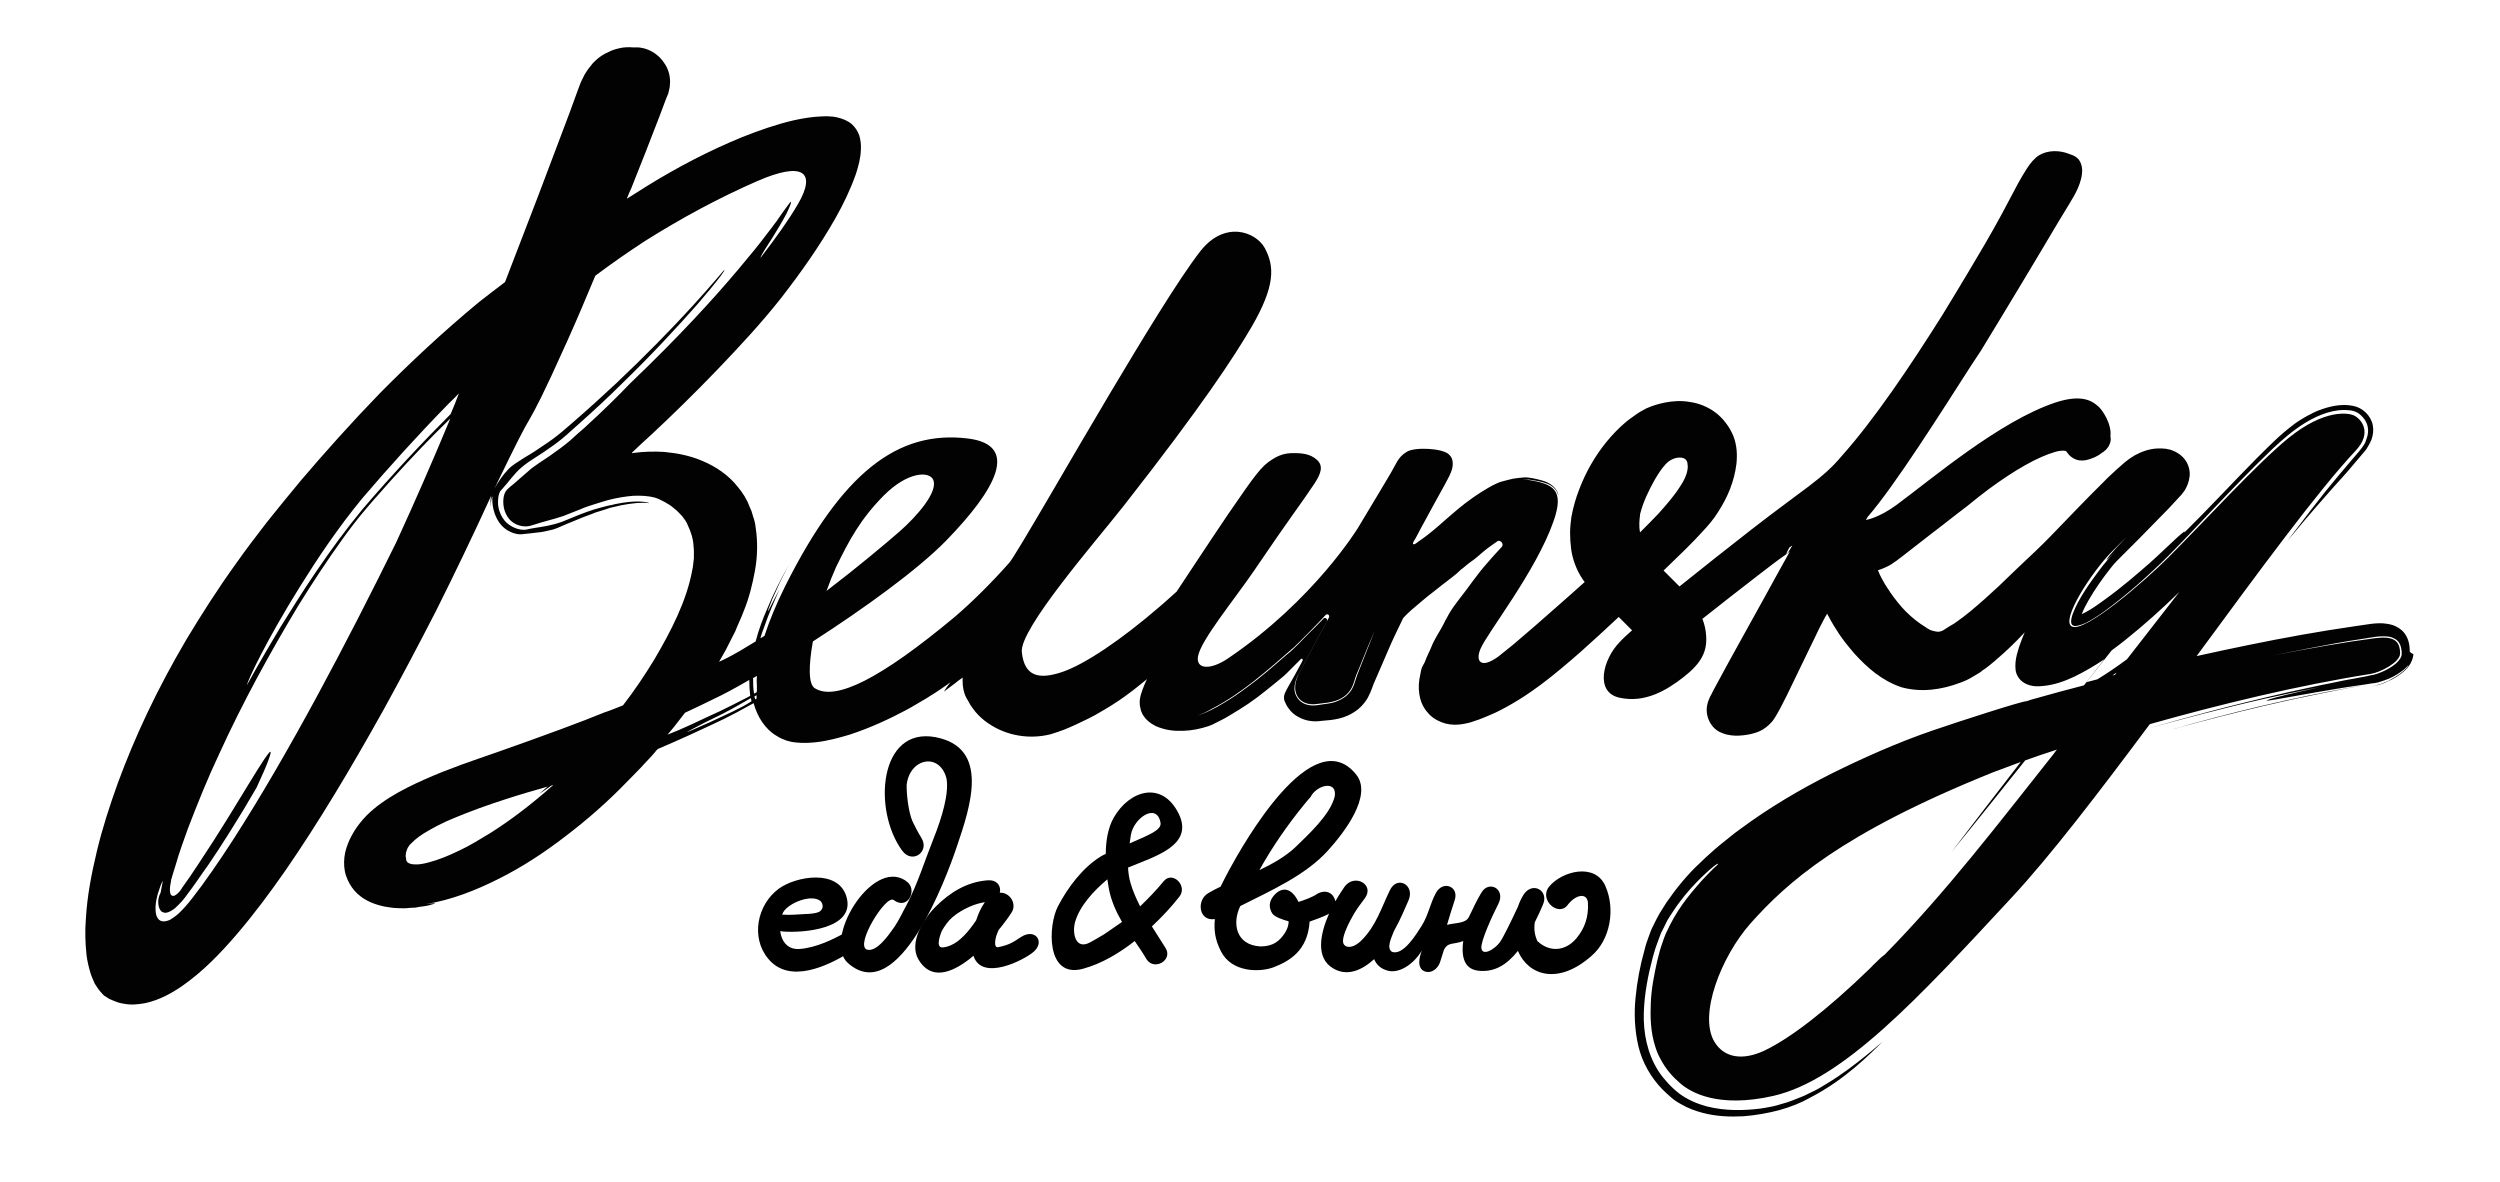 <svg version="1.1" id="Режим_изоляции" xmlns="http://www.w3.org/2000/svg" x="0" y="0" viewBox="0 0 786.1 371.6" xml:space="preserve"><style>.st0{fill:#020203}</style><path class="st0" d="M683.1 229.3c21.2-5.8 36.8-9.3 48-11.5 4.8-1 8.8-1.7 12-2.3-.8.1-1.6.3-2.4.4-20.7 3.6-40.1 8.4-57.6 13.4M545 153.9c-.2.5-.3.9-.5 1.3 0 .1.1-.4.5-1.3"/><path class="st0" d="M664 204.5c1.4-1 2.8-2.1 4.2-3.2 6-4.8 11.7-9.9 17.1-15.2-5.5 7.1-11 14.1-16.5 21.2-3 2.2-6 4.3-9.3 6.3-1.1.3-2.3.6-3.4.9 2.7-3.4 5.3-6.7 7.9-10m-101.6-31.9c.1-.1.2-.3.3-.5l.9-.6c-.6 1-1 1.7-1.3 2.1-.9 1.1-.7.5.1-1m-135.7 39.8c-.4 1.1-.7 2.4-1.2 3.5-.5 1.2-1.3 2.2-2.4 3.1-1 .8-2.3 1.4-3.5 1.8-1.3.4-2.6.5-3.9.7-1.3.2-2.7.5-4.1.2-1.4-.2-2.8-1-3.6-2.2-.9-1.3-1.1-2.6-.9-4 .2-1.4.7-2.7 1.4-3.9 2.6-4.9 5.4-10.1 8.3-15.5.2-.3.4-.7.5-1 .1-.4-.3-.8-.7-.8-.4 0-.6.4-.9.7l-.8.8c-1.1 1.1-2.2 2.3-3.4 3.4-2.3 2.3-4.5 4.8-7.2 6.9-3.8 3.3-7.6 6.7-12.3 10.1-2.3 1.7-4.7 3.4-7.3 4.9-1.3.8-2.6 1.5-4 2.2-1.4.7-2.8 1.3-4.3 1.7 1.7-.5 3.2-1.3 4.6-2.1 9.5-4.9 17.4-12 26-19.5 2.8-2.7 7.7-7.7 9.8-10 .5-.6 1.4 0 1.1.7l-9 16.8c-3.9 6.7-.3 11.1 4.8 10.5l3.3-.4c8.4-1 8.6-6.7 9.4-8.6 1.4-3.2 3.3-8.3 5.9-14.2-1.8 4.6-3.7 9.3-5.6 14.2m-193.1 9.7c-2.1 1.1-4.1 2.1-5.9 2.9-1.7.8-3.2 1.5-4.5 2.1-5.2 2.3-7.2 3.2-7.1 3 .1-.1 2.3-1.2 5.5-2.9 1.6-.8 3.5-1.7 5.5-2.7 1-.5 2.1-1.1 3.2-1.7 1.1-.6 2.1-1.2 3.2-1.8.9-.5 1.7-1 2.6-1.5.1.3.1.6.2 1-.9.6-1.8 1.1-2.7 1.6m-19.9 4.2c.6-.7 1.1-1.5 1.7-2.2 3-1.4 6-2.8 9-4.3 3-1.4 6.9-3.5 11.2-6 0 1.6.1 3.3.3 5-.8.4-1.6.9-2.5 1.3-2.1 1.1-4.5 2.3-7.2 3.6-2.6 1.2-5.5 2.5-8.6 4-2.8 1.3-5.4 2.4-7.7 3.3 1.3-1.5 2.6-3.1 3.8-4.7m435.9-84.8c.1 0 .1 0 0 0l.1-.1c0 .1 0 .1-.1.1m15.4 70.7c-.3.1-.5.1-.8.2.4-.3.9-.6 1.3-.9-.1.2-.3.5-.5.7m-149.3-50.3v-.2c1-4 2.8-7.6 4.7-11 1-1.7 2.1-3.4 3.4-4.8 1.3-1.4 3.2-2.2 4.9-2 .9.1 1.5.5 1.8 1.3l.1.3v.3c0 .2.1.5.1.7 0 .4 0 .8-.1 1.3-.3 1.8-1.2 3.5-2.2 5-2 3.2-4.5 6-7 8.8-1.9 2-3.8 3.9-5.7 5.8-.4-2-.2-3.8 0-5.5m54 2.6s.1 0 0 0c.1 0 .1 0 0 0m20.3 138c-.7.7-1.4 1.3-2 2-13.5 13.1-25.2 22.1-33.3 25.9-6.7 3.1-12.5 2.3-15.6-2.8-5.1-8.4 2.1-26.8 11.3-37.2 11.4-12.8 28.4-28.3 76.4-47.6 2.4-.9 5.3-2 8.6-3.2-8.5 11-16 20.7-21.7 28.2 7.9-9.6 15.5-19.2 23.1-28.7 3-1.1 6.3-2.2 10-3.4-.3.4-.7.8-1 1.3-17 21.4-33.7 43.4-53.2 63.2-1 .7-1.8 1.5-2.6 2.3M277.9 155.8c7.5-7.5 14.2-7.7 15.5-5 1.8 3.8-5.3 11.7-10.4 16.2-4.7 4.1-13.4 11.4-23.1 18.8 1-2.8 2-5.3 3-7.5 4.1-8.4 7.6-15 15-22.5m-136.2-25.6c-8.3 8.3-18.3 18.9-27.7 29.9-5.2 6.3-10.1 13-14.5 19.5-4.4 6.4-8.2 12.6-11.5 17.9-3.2 5.4-5.8 9.8-7.6 13-1.8 3.2-2.8 5-2.8 5 .4-1.8 6.1-14 16.7-31 5.3-8.5 11.7-18.2 19.7-27.9 8.2-9.6 17.3-19.7 27.1-29.7 1.1-1.1 2.2-2.1 3.2-3.2-.8 2.2-1.7 4.4-2.6 6.5M50.1 285.6c.2.4.4.8.8 1.1.4.2.9.4 1.4.3 1-.2 1.9-.8 2.7-1.4.8-.7 1.5-1.5 2.2-2.2.7-.8 1.3-1.6 2-2.6l1.2-1.6 1.7-2.4c1.1-1.6 2.2-3.2 3.3-4.7 2.2-3.2 4.2-6.3 6.1-9.3 1.9-3 3.6-5.8 5.2-8.4 1.5-2.6 2.9-4.9 4-6.8 3.6-7.7 4.8-11.3 4.3-11.2-.5 0-2.8 3.6-6.6 9.8-3.8 6.2-9.1 15.1-15.9 25.3-.9 1.3-1.7 2.6-2.6 3.9l-2.1 3c-.3.4-.6.8-.8 1.2-.2.3-.5.7-.8 1-.3.3-.7.7-1.1.9-.4.3-1 .3-1.3-.1-.5-.7-.4-1.8-.3-2.8.1-.5.2-1.1.3-1.7v-.3s0-.1.1-.2l.4-1.4c.3-1 .6-1.9.9-2.9 1.1-3.9 2.5-7.7 3.9-11.6 3-7.8 6.2-15.8 9.9-23.6 7.2-15.8 15.8-31.5 24.7-46.3 4.5-7.3 9.2-14.4 14-21.1 2.4-3.3 4.8-6.5 7.4-9.5 2.5-3 5.2-5.9 7.7-8.8 6.5-7.2 12.8-13.8 18.8-19.6-5.6 13.5-11.3 26.5-17 38.9-15.2 30.9-33.9 66.6-51.4 93.7-2.2 3.4-4.4 6.7-6.5 9.7-1.1 1.6-2.1 3-3.2 4.5-.5.7-1.1 1.4-1.6 2.1-.4.5-.8 1.1-1.2 1.6-1.6 2.1-3.1 3.8-4.7 5.3-.8.7-1.7 1.3-2.5 1.8-.9.4-1.9.7-2.8.4-.9-.3-1.4-1.2-1.6-2-.2-.8-.2-1.7-.2-2.5.1-1.6.4-2.9.7-4 .7-2.2 1.2-3.6 1.6-4.1-.2 1-.4 2.2-.7 3.7-.8 1.5-1 3.2-.4 4.9m122.6-38.1c.2-.2.5-.4.7-.5.2-.1.4-.1.6-.2-6.7 6-13.3 11-19.6 15-3.5 2.1-6.8 4.2-10.1 5.7-3.3 1.6-6.5 2.9-9.6 3.7-1.5.4-3 .7-4.3.6-.6 0-1.2-.1-1.7-.3-.4-.2-.7-.4-.8-.7-.1-.2-.2-.3-.2-.5v-.3l-.1-.5c-.1-.4 0-.6 0-.8 0-.2 0-.4.1-.7.1-.5.3-.9.5-1.4.3-.4.5-.9 1-1.3 1.5-1.6 3.5-3 5.5-4.1 1-.6 2-1.1 2.9-1.6 1-.5 1.9-.9 2.9-1.4 7.6-3.3 13.6-5.3 18.5-6.9 4.9-1.6 8.8-2.7 12.3-3.7l.9-.3-2.7 2.4 3.2-2.2m64.1-34.3c.4-.2.8-.4 1.2-.7-.1 1.1-.1 2.1 0 3.1v1c0 .4 0 .8-.1 1.1-.3.1-.5.3-.8.4-.3-1.7-.3-3.4-.3-4.9m.8 6.7c-.1-.1-.2-.2-.3-.5 0-.1 0-.3-.1-.4.2-.1.5-.3.7-.4v.4c0 .4 0 .7-.1.8 0 0-.1.1-.2.1m414.2-24.2h.2v.1c-.1-.1-.2-.1-.2-.1m105.9 9v-.6c0-.5-.1-1.1-.2-1.7-.2-1.1-.7-2.4-1.6-3.5-1-1.2-2.3-1.9-3.4-2.3-1.2-.4-2.2-.5-3.1-.6-1.8-.1-3.5.1-4.8.3-1.4.2-2.8.4-4.1.6-11.1 1.6-22.2 3.6-33.4 5.9-5.5 1.1-10.9 2.3-16.4 3.5 19.5-26.5 38-51.8 50.1-64.7 5.2-5.6 1.7-9.9-.7-11-1.6-.7-9-2.2-20.6 7.2-9.8 8-26.1 25.9-37.8 37.6-7.6 7.6-26.2 23.6-30.2 21.6-3.7-1.8 6.1-17 12.4-23.4l4.8-4.8c-2.5 2.6-4.4 4.7-5.4 5.9-1.5 1.9-1.3 1.9 1.3-.7-2.5 2.5-4.5 5.3-6.4 7.9-1.9 2.6-3.5 5.1-4.8 7.5-.6 1.2-1.2 2.4-1.6 3.5-.4 1.1-.7 2.3-.5 3.1.1.2.1.3.3.5.1.1.3.2.3.2.1 0 .2.1.3.1.4.1.9 0 1.3-.1.9-.2 1.6-.5 2.3-.8 3.9-2 7.5-4.8 11-7.6s6.8-5.7 10.1-8.8c3.3-3 6.4-6.2 9.5-9.4l9.2-9.7c6.2-6.5 12.3-12.9 18.8-19.1 3.3-3.1 6.6-6 10.7-8.5 4.2-2.5 8.9-4.3 13.6-3.8 1.1.1 2.2.4 3.1 1.1.9.7 1.7 1.6 2.2 2.6.5 1 .7 2.2.6 3.3-.1 1.1-.5 2.2-.9 3.2-1 1.9-2.7 3.6-4.2 5.4-1.5 1.8-3.1 3.7-4.4 5.2-5.5 6.5-10.6 13.4-15.8 20.2 0 0 2.9-3.4 5.8-6.9 2.9-3.4 5.9-6.8 5.9-6.8 1.9-2.2 3.8-4.3 5.7-6.4 1.1-1.2 2.2-2.5 3.2-3.7 1.1-1.3 2.3-2.7 3.4-4 .3-.3.6-.7.8-1l.6-1c.4-.7.7-1.3 1-2 .5-1.4.7-3 .4-4.5-.6-3.1-3.3-5.6-6.3-6.1-3-.6-6.3-.1-9.5 1-1.6.5-3.2 1.3-4.7 2.1-.8.4-1.5.9-2.2 1.3-.7.4-1.2.8-1.8 1.2-2.3 1.7-4.4 3.5-6.4 5.4-2 1.9-3.9 3.8-5.8 5.7-7.6 7.7-14.8 15.5-22.6 23.2.5-.8-.3-.2-2.2 1.5-1.9 1.7-4.8 4.6-8.6 8-3.9 3.4-8.7 7.6-14.4 11.7-1.4 1-2.9 2.1-4.4 3-.8.5-1.7 1-2.6 1.4.5-1.4 1.3-2.9 2.1-4.3 2-3.5 4.4-6.9 7-10.2 1.3-1.7 2.7-3 4.3-4.6l4.7-4.7c3.1-3.2 6.3-6.4 9.4-9.6l2.3-2.5 1.2-1.3.3-.3.3-.4c.2-.3.5-.6.7-.9.8-1.3 1.4-2.8 1.6-4.5.2-1.7-.3-3.7-1.4-5.2-1.1-1.5-2.7-2.5-4.1-3-.4-.1-.7-.3-1.1-.3l-.5-.1-.3-.1h-.4c-.3 0-.5-.1-.9-.1h-1.2c-2.8.1-5.2 1-7.4 2.2-.5.3-1.1.7-1.7 1.1l-1.3 1-2.4 2.1c-1.5 1.4-3 2.7-4.3 4.1-5.5 5.4-10.3 10.5-14.3 14.6-1.6 1.7-3.2 3.3-4.7 4.8-1.6 1.6-3.2 3.1-4.8 4.6-3.2 3-6.2 5.9-9.2 8.8-3 2.8-5.9 5.4-8.8 7.8-1.4 1.2-2.9 2.3-4.3 3.3-.7.5-1.4 1-2.2 1.4l-1.1.7-.8.5c-.4.3-.9.5-1.4.6-.5.1-1 0-1.5-.1s-.9-.2-1.4-.4c-.2-.1-.5-.2-.7-.4-.3-.1-.6-.3-.8-.5-2.2-1.3-4.4-3.1-6.2-4.9-1.8-1.8-3.4-3.9-4.9-6l-.5-.8-.5-.7c-.2-.4-.4-.7-.7-1.1-.4-.7-.8-1.5-1.2-2.2-.3-.5-.5-1-.7-1.5-.1-.3-.2-.5-.3-.7.1-.1.4-.1.6-.2 1-.3 1.9-.8 2.6-1.1.6-.3 1.1-.6 1.9-1.2.5-.3.9-.6 1.4-1l1.2-.9c1.5-1.2 3.1-2.4 4.5-3.5 2.9-2.3 5.7-4.4 8.4-6.5 2.6-2.1 5.2-4 7.5-5.8 2.3-1.9 4.5-3.6 6.6-5.2 8.4-6.2 15.5-10.2 21-11.8 1.3-.4 2.7-.5 3.3-.3h.1l.1.1.3.4c.5.7 1.1 1.3 1.8 1.7 1.4.9 2.9.9 4 .7 1.1-.2 2-.6 2.8-.9.8-.4 1.4-.7 1.9-1.1.1-.1.3-.2.4-.3l.3-.2.2-.1c.2-.2.4-.4.6-.5.4-.3.7-.9 1-1.2.2-.4.4-.8.5-1.1.3-.9.2-1.6.1-2.1.5-3.9-2.6-8.4-3.8-9.4-1.7-1.5-4.9-4.1-13.6-1.2-17.5 5.9-38.4 23.7-49.9 32.2-5.6 4.1-9.6 4.7-9.6 4.7l.6-1c8.6-9.9 23.6-33.7 32.2-47.1 1.1-1.7 2.2-3.3 3.3-5 4.1-6.7 8.2-13.5 12.3-20.3 4.1-6.8 8.2-13.7 12.3-20.6l3.1-5.1c1-1.7 2.1-3.4 2.9-5.3.8-1.9 1.4-3.8 1.3-6-.1-1-.4-2.1-1.1-3-.7-.8-1.7-1.3-2.7-1.6-3.1-1.3-6.8-1.4-9.7.3-1.6 1-2.8 2.6-3.8 4.1-1 1.5-1.9 3.1-2.8 4.7l-5.1 9.6c-3.4 6.3-7 12.4-10.6 18.4-2.7 4.5-5.4 9-8.1 13.4-10.2 16.2-21.5 33-31.7 44.4-6 7.2-11.9 10.3-28.5 23.2-7.3 5.7-15.3 12-22.5 17.8l-5-5c2.3-2.3 4.7-4.5 7-6.8 1.8-1.8 3.5-3.5 5.2-5.4 1.7-1.8 3.6-4 5-6.3 2.9-4.5 5-9.4 5.7-15 .3-2.8.2-5.9-1-8.9-.3-.7-.7-1.5-1.1-2.2-.4-.6-.8-1.3-1.3-1.9-.9-1.2-2-2.3-3.2-3.2-2.4-1.8-5.2-2.9-8-3.3-2.8-.5-5.5-.3-8 .2-2 .4-3.9 1-5.7 1.8-1.2.6-2.4 1.3-3.5 2.1s-2.3 1.6-3.3 2.5c-2.1 1.8-4 3.8-5.8 6-3.5 4.3-6.4 9.3-8.5 14.8-1.1 2.8-1.9 5.6-2.5 8.8-.2 1.5-.4 3.3-.4 4.9 0 1.6.1 3.2.3 4.9.4 3.3 1.7 6.9 3.7 9.8.2.3.4.6.6.8-3.2 2.9-6.4 5.7-9.7 8.6-4.2 3.7-8.4 7.4-12.8 11.1-2.1 1.7-3.7 3-4.6 3.7-5.6 4.1-7.3 1.5-5.7-2.3 1.9-4.8 17.5-24.4 23-40.2 3.5-10-.1-11.7-7.9-13-.7-.1-1.9-.1-3.2.1h.2c1-.1 2.1-.3 3.2-.2 1.9.3 4 .6 5.7 1.3 1.8.7 2.9 2 3.2 2.9.2.4.3.7.3.8 0 .1.1-.1-.1-.5-.1-.7-1-2.8-4.3-4-1.6-.5-3.3-.9-4.8-1.1-1.1-.2-2.3 0-3.4.1s-2.2.3-3.2.6c-1.1.3-2.1.5-3.1.9-.5.2-1.1.5-1.5.7l-1.3.7c-3.5 2-6.9 4.4-10 7-4 3.3-7.8 7.1-12.3 10.1l-.8.6c-.3.2-.7.4-.9.1-.1-.3.2-.6.3-.9l.5-.8 1.8-3.4 3.7-6.8 3.8-6.9c.6-1.2 1.3-2.3 1.8-3.6.2-.5.4-1 .5-1.6v-.2c.1-.2.1-.5.1-.7v-.4c0-1.1-.3-2-1.2-2.8-2-2-10.9-2.4-13.3-.8-2.9 1.8-3.1 3.6-5.6 7.7 0 0-7.5 12.6-9.7 16.2 0 0-13.8 22.7-40.8 41-5.6 3.8-10.2 3.5-9.5-.6.9-5.1 11.3-17.7 17.6-26.9 11.1-16.4 15.3-21.8 19-27.4 2.1-3.2 2.9-5.6.8-7.5-2.1-1.9-4.7-2.2-8.2-2.1-2.8.1-4.8 1.3-5.9 2-3.4 2.1-5.3 4.8-13.7 17C381 169.3 370 186 370 186c-1.3 1.2-2.6 2.3-3.9 3.5-.5.4-.9.8-1.4 1.2-11.9 10.3-23.9 18.5-31.3 20.8-6.4 2-11.3 1.5-12.1-6.5-.7-7.3 23.2-34.7 32-45.9 25-31.9 34.8-47 40.3-56.4 7.4-12.8 7.2-18.9 4.1-24.7-2.8-5.1-12.5-8.8-20.2.9-6.8 8.7-18.7 28.4-28.6 45-10.7 17.9-29.4 50.6-31.5 53-5.5 6.2-11.5 12.2-17.1 17-23.5 19.6-37.6 26.6-44.1 22.5-2.1-1.3-1.9-7.4-.6-14.7 16-10.3 32.9-22.5 41.8-31.6 15.7-16.1 23.4-30.1 7.1-32.2-22.2-2.8-39.7 10.7-57.6 46.4-2.9 5.8-5 11-6.5 15.6-.4.3-.9.6-1.3.8.3-1.2.7-2.3 1.1-3.3 1.7-4.9 3.2-8.2 4.9-12.1-.7 1.4-1.6 3-2.3 4.4-.7 1.4-1.2 2.4-1.3 2.5-.1 0 .2-1 1.3-3.7.6-1.3 1.4-3.1 2.4-5.3 1.1-2.2 2.4-4.9 4.2-8.1 0 0-.9 1.6-2.4 4.4-1.5 2.8-3.7 6.9-5.8 12-1.3 3-2.6 6.4-3.6 10.2-3.4 2.1-6.6 4-9.4 5.4-.7.3-1.4.7-2.1 1 .7-1.2 1.4-2.5 2.1-3.7 1-1.9 2-3.9 3-5.9.8-2.1 1.8-4 2.6-6.2 1.7-4.1 2.8-8.5 3.6-12.9.8-4.4.9-9.1.2-13.6-.1-1.1-.4-2.3-.8-3.4-.2-.6-.3-1.1-.5-1.7l-.7-1.6c-.8-2.2-2.1-4.2-3.6-6-2.9-3.7-6.9-6.4-11.2-8.2-2.1-.9-4.5-1.6-6.5-2-1.8-.4-3.7-.6-5.5-.8-3.2-.2-6.4-.1-9.5.3-1.4.4 0-.5.4-1l1.8-1.7 3.6-3.3c5.6-5.2 13.5-12.9 20.4-20.1 7-7.3 13.9-14.7 20.2-22.7 6.2-8 12-16.2 17-25 2.5-4.4 4.7-9 6.4-13.8.8-2.5 1.5-4.9 1.6-7.8.1-1.5-.1-3-.5-4.4-.5-1.4-1.3-2.6-2.4-3.6-1.3-1.1-2.9-1.7-4.6-2.1-.8-.2-1.7-.3-2.5-.3-.8-.1-1.5 0-2.3 0-3 .1-5.9.6-8.7 1.2-5.6 1.3-11 3.2-16.3 5.3-10.5 4.3-20.4 9.5-29.8 15.3-2.2 1.4-4.3 2.7-6.5 4.1.4-1.1.9-2.2 1.4-3.3 3.1-7.7 6-15.2 8.9-22.7.7-1.9 1.4-3.7 2.1-5.6l.3-.7.2-.5.1-.2.1-.4c.1-.4.3-1.2.4-1.8 0-.5.1-1.1.1-1.6 0-2.2-.7-4.4-2-6.1-1.2-1.8-3-3.2-5-4-1-.4-2-.6-3-.7h-1.8c-1.1-.1-2.7-.1-4.3.3-.8.2-1.6.4-2.3.7-.7.3-1.3.6-2.1 1-1.5.8-2.8 1.9-3.9 3.1-1 1.2-1.8 2.3-2.5 3.5l-.9 1.8c-.1.3-.3.6-.4.9l-.3.8-1 2.7c-1.3 3.6-2.6 7.2-4 10.8-2.7 7.1-5.3 14.1-7.9 20.9-3.6 9.4-7.1 18.4-10.5 27.3-2.8 2.1-5.5 4.2-8.2 6.3-11.6 9.6-21.8 19.2-31.1 28.6-9.2 9.5-17.4 18.7-24.9 27.5-3.7 4.4-7.2 8.8-10.6 13-1.7 2.2-3.3 4.3-4.9 6.4-1.6 2.1-3.1 4.2-4.6 6.3-6 8.3-11.2 16.5-15.9 24.3-9.3 15.8-16.2 30.6-21.5 45-2.6 7.2-4.9 14.3-6.6 21.4-1.7 7.1-3.1 14.2-3.5 21.5-.3 3.6-.2 7.4.2 11.2.1 1 .3 1.9.5 2.9s.5 2 .8 3c.3 1 .8 2 1.3 3.2.7 1.1 1.4 2.2 2.3 3.1.2.2.4.5.7.7l.8.5c.5.4 1.1.7 1.7.9.6.2 1.2.5 1.8.7.6.2 1.2.3 1.8.4 2.4.5 4.7.2 6.9-.2 4.4-1 8-3 11.4-5.3 6.6-4.6 12.1-10.3 17.4-16.5 5.3-6.2 10.3-12.9 15.3-20.1 10-14.5 20-31.1 30.7-50.3 5.3-9.6 10.8-20 16.5-31.1 5.6-11.2 11.4-23.2 17.3-36.1 0-.1.1-.2.1-.3-.2.8-.3 1.7-.2 2.3 0 .8.1 1.3.1 1.3-.1-1.8.2-2.7.3-3 .1-.3.2-.2.1.5 0 .6 0 1.8.4 3.5.4 1.6 1.3 3.8 3 5.4 1.7 1.6 4.1 2.4 5.7 2.3 1.6-.2 3.4-.3 6.3-.7.4-.1.6-.1 1.1-.2l1.3-.3 1.3-.3.6-.2.8-.3c2.1-.9 4.1-1.8 6.2-2.6 2-.9 4-1.5 5.9-2.3.9-.3 1.7-.5 2.6-.8.4-.1.8-.3 1.2-.4l.6-.2.4-.1c4.2-1.1 7.7-1.5 9.7-1.5 1 0 1.7 0 2 .1.3 0 .3 0-.2-.2-1-.2-3.9-.8-10.2.5l-1.2.3c-.2 0-.4.1-.6.1-.2 0-.6.2-.9.2-.6.2-1.2.3-1.9.5-.6.2-1.3.4-2.1.6-2.9.9-6.3 2.3-9.9 3.8-3.5 1.3-6.3 1.6-8.7 2-.6.1-1.1.2-1.7.3-.6.1-1.1.3-1.7.3-1.3 0-2.9-.4-4.4-1.4-.6-.4-1.5-1-2.3-2.3-.8-1.2-1.5-3-1.5-4.9 0-1 .1-2 .4-2.9.3-.9.9-1.2 1.4-1.9 1.1-1.2 2.1-2.6 4-4.7.9-1 2.3-2.2 4.2-3.5 1.9-1.3 4-2.5 5.9-3.9 1.9-1.3 3.8-2.7 5.6-4.3 1.2-1.1 2.5-2.2 3.7-3.3 4.6-4.1 9.4-8.5 13.9-13 9.2-8.9 17.6-18 23.5-24.7 5.9-6.8 9.2-11.2 8.5-10.9 0 0-3.9 4.7-10.1 11.5-6.2 6.8-14.8 15.6-23.8 24.1-4.5 4.2-9 8.3-13.4 12.1-1.2 1-2.4 2.1-3.6 3.1-1.9 1.6-3.8 3-5.8 4.3-2 1.4-4 2.7-6.1 3.9-2 1.3-4 2.5-5 3.6-2.1 2.2-2.9 3.7-3.7 4.9-.3.5-.5.8-.7 1.2 7.4-15.3 9.2-18.7 11.1-21.9 1.9-3.4 3.9-6.9 11.8-24.5 3.1-6.9 6-13.8 8.8-20.5 5.2-3.9 10.4-7.5 15.6-10.9 11.6-7.3 23.3-13.6 35.2-18.8 14.6-6.4 18.8-2.9 12.9 7.2-2.9 5-7 10.7-11.7 16.8-.1 0 0-.2.1-.4.4-.9 1.8-3.1 3.5-5.7 1.7-2.7 3.4-5.6 4.5-7.7 1-2.1 1.6-3.5 1.4-3.7-.1-.2-.9 1-2.8 3.6-.4.6-1.1 1.6-1.8 2.6-.4.5-.8 1-1.2 1.6-.5.7-1.1 1.4-1.7 2.2-2.3 3.1-5.4 6.9-9.2 11.4-7.6 9-18.4 20.9-33.9 35.7-3.9 4.1-8.7 8.8-14.3 13.9-1.5 1.3-3 2.6-4.5 4-2 1.7-4.2 3.3-6.5 4.9-2.3 1.6-5 3.2-6.6 4.7-1.7 1.5-3.2 2.8-4.6 4-.7.6-1.4 1.1-2.1 1.8-.7.7-1.1 1.8-1.2 3-.1 1.2 0 2.5.4 3.7.4 1.2 1.1 2.4 2 3.2 1.9 1.7 4.6 2.1 6.5 1.4 1.9-.6 3.9-1.2 6.5-1.9.6-.1 1.3-.4 2-.6l1-.3c.3-.1.7-.2 1.1-.4 1.6-.6 3.2-1.3 4.8-1.9 1.6-.7 3.2-1.2 4.8-1.7.8-.3 1.5-.4 2.3-.7.7-.2 1.6-.5 2.1-.6 2.4-.6 4.9-1 7.3-1.2 2.4-.1 4.8 0 6.9.6.5.2 1 .3 1.5.6l1.6.8 1.5.9.7.5.7.6c1 .7 1.7 1.6 2.5 2.4.7.9 1.4 1.8 1.8 2.9 1 2.1 1.7 4.3 1.8 6.7.1.6.1 1.2.1 1.8v1.8c-.2 1.2-.2 2.5-.5 3.7-1.8 9.9-6.8 19.4-11.9 28.1-3.1 5.1-6.4 10-9.9 14.5-2.3.9-4.2 1.7-5.8 2.2-7 2.9-19.5 7.5-34 12.6-7.2 2.5-15 5.1-22.6 8.5-3.8 1.7-7.5 3.5-11 5.7s-6.8 4.8-9.3 8c-1.3 1.6-2.3 3.3-3.2 5.1-.8 1.8-1.5 3.7-1.7 5.7-.2 1.9-.1 3.9.5 5.7.6 1.8 1.5 3.4 2.7 4.8 2.4 2.7 5.5 4 8.3 4.7 1.4.4 2.8.5 4.1.7 1.3.1 2.5.1 3.6.1 1.1-.1 2.1-.2 3.1-.2.9-.2 1.7-.3 2.5-.4 1.5-.2 2.5-.5 3.1-.7 1.2-.4.6-.4-2.3 0 8-1.3 15.7-4.3 23-8 7.4-3.7 14.4-8.3 21-13.4 6.7-5.1 13.1-10.7 19.1-16.9 1.5-1.5 3-3.1 4.5-4.6 1.4-1.6 3-3.1 4.4-4.8.3-.4.6-.8 1-1.1 3-1.3 6.3-2.7 10-4.4 2.2-1 4.5-2.1 6.9-3.2 1.2-.6 2.5-1.2 3.8-1.8 1.3-.7 2.7-1.4 4.1-2.1 1.7-.9 3.5-1.9 5.3-2.9 0 .1.1.3.1.4 1.1 3.8 3.4 7.8 7.3 10 .9.6 1.9 1 3 1.4l1.6.4c.5.1 1 .1 1.6.2 2.1.2 4 .1 5.9-.1 3.8-.4 7.3-1.4 10.7-2.4 6.7-2.2 12.6-5 17.5-7.6 2.5-1.3 4.6-2.7 6.6-3.8 1-.6 1.8-1.2 2.7-1.7.8-.5 1.5-1 2.1-1.4 1.8-1.2 2.8-2 2.8-2s-.7.9-1.2 1.6c-.5.8-.9 1.4-.9 1.4l3.6-2.7c.6-.5 1.1-.9 1.7-1.3l.4-.3s.2-.2.2-.1v1.1c0 1.7.3 3.5 1.1 5.1.4.7.9 1.5 1.3 2.3.5.8 1.1 1.5 1.6 2.2 1.2 1.4 2.5 2.6 4 3.6 5.9 4.1 13.2 5.1 19.6 3.5 1.6-.5 3.2-1 4.4-1.5 1.3-.5 2.6-1.1 3.9-1.7 2.6-1.2 5.1-2.4 7.4-3.8 1.2-.7 2.4-1.4 3.5-2.1l1.7-1.1.9-.6c1.2-.8 2.4-1.7 3.6-2.6 1.2-.9 2.3-1.8 3.3-2.6.5-.4 1.1-.9 1.6-1.3l.1-.1-.1.2-.2.4c-.1.3-.3.6-.4.9-.9 2.2-1.8 4.4-1.6 6.5 0 .4.1.7.2 1.1l.1.5v.1l.1.3.3.7c.1.4.5.9.8 1.3.3.5.7.8 1.1 1.2.8.7 1.6 1.2 2.4 1.6 3.2 1.4 6 1.6 8.7 1.5 2.7-.1 5.3-.6 8-1.5l1-.4c.3-.1.6-.3.8-.4l1.6-.8c1.1-.5 2.1-1.1 3.1-1.7 2-1.2 4-2.4 5.9-3.7.9-.7 1.9-1.3 2.8-2 .7-.6 1.5-1.1 2.2-1.7 1.9-1.5 3.6-2.9 5.3-4.3 1.3-1 2.4-2.2 3.5-3.3l1.6-1.6.8-.8.4-.4c.1-.1.4-.1.5.1.1.2 0 .4-.1.6l-.3.6-.6 1.1c-.4.7-.8 1.4-1.2 2.2-.8 1.4-1.5 2.7-2.3 4.1-.7 1.3-1.6 2.6-1.3 4.1l.1.3c0 .1 0 .1.2.5.3.6.5 1.2 1 1.8.8 1.2 1.9 2.2 3.1 2.8 2.4 1.4 5.1 1.6 7.1 1.3l2.1-.2 1.1-.1 1.3-.2c1.8-.3 3.8-.9 5.7-2.1 1.9-1.1 3.5-2.8 4.6-4.7.5-1 1-2 1.3-2.9l.4-1.1c.1-.3.1-.4.2-.5 1.5-3.5 3-6.9 4.5-10.4.7-1.7 1.5-3.4 2.3-5.1l1.2-2.5 1.1-2.3c.1-.4 2.2-2.4 3.9-3.8 1.8-1.5 3.6-3.1 5.6-4.6 1.9-1.5 3.9-3.1 5.9-4.6l1.5-1.2 1.4-1.3c1-.7 1.9-1.6 2.9-2.3 1.6-1.1 2.6-2 4.1-3.3 1.4-1.2 3.3-2.5 4.6-3.4 1-.3 2 1.1 1.2 1.9 0 0-2.9 3.1-4.5 5-3.4 3.8-5.6 7.3-9 11.6-.8 1.1-1.7 2.2-2.5 3.5-.4.6-.8 1.3-1.2 2.1-.5.8-.7 1.3-1 1.9-1.2 2.4-2.9 4.7-3.9 7.3-.5 1.3-1.5 3.1-2 4.6-.2.6-1 1.6-1.2 2.6-.2 1-.4 2.1-.6 3.1-.3 2.1-.2 4.1.3 6 .5 1.9 1.5 3.6 2.9 5s3.2 2.3 5 2.8c1.9.5 3.9.5 5.9.1 1-.2 2-.4 3-.8 1-.3 2.1-.7 2.8-1 1.3-.5 2.6-1.1 4-1.7 5.2-2.5 10-5.6 14.3-8.8 4.4-3.3 8.5-6.8 12.5-10.3 4.1-3.7 8.1-7.3 12-11l3 3 1.2 1.2c-1.6 1.4-3 2.7-3.9 3.7-5.2 5.3-8 15.8 0 17.5 7.9 1.7 14.6-2.2 20.1-6.5 5.5-4.3 7.4-7.9 7.1-12.8-.1-2-.5-3.8-1.2-5.5 5.6-4.4 11.4-9 17.4-13.6 3.1-2.4 6.2-4.8 9.5-7.1.2-.2.4-.3.6-.5-.1.1-.1.2-.2.4-2.6 4.7-5.3 9.5-7.9 14.3-5.3 9.6-10.7 19.2-16 29.1-.6 1.4-1.4 2.2-1.9 4.6-.4 2 .1 4.3 1.3 6 .6.9 1.3 1.6 2.5 2.3l.5.2.7.3c.5.2.9.3 1.3.4 1.8.4 3.4.4 5.1.2.8-.1 1.6-.2 2.4-.4.8-.2 1.6-.4 2.5-.8 1.7-.7 3.1-1.9 4.3-3.3 1.1-1.5 1.7-2.8 2.4-4 .7-1.3 1.3-2.6 2-3.9 2.5-5.1 4.9-10.2 7.4-15.3.9-1.9 1.9-3.8 2.8-5.8.5-1 1-1.9 1.5-2.9.3-.5.5-1 .8-1.4l.2-.4c0-.1.1 0 .1.1l.1.2.4.7c1 1.9 2.1 3.7 3.3 5.5.6.9 1.3 1.8 1.9 2.6.9 1.2 1.9 2.3 2.8 3.4 4 4.4 8.6 8.5 14.8 10.6 6.2 1.7 12.6.8 18.4-1.4 1.5-.5 2.9-1.2 4.2-2 .7-.4 1.3-.8 2-1.2.3-.2.6-.4.9-.7l.9-.6c1.9-1.4 3.7-3 5.5-4.6 1.6-1.4 3.1-2.9 4.6-4.4.8-.8 1.5-1.6 2.3-2.4l.1-.2c.1-.1.1-.1 0 0l-.2.4-.3.7-.6 1.5c-.6 1.5-1.1 3-1.5 4.6-.4 1.6-.6 3.3-.4 4.9.1.7.3 1.3.7 2 .5.9 1.3 1.7 2.3 2.2 1.9 1 3.9 1 5.6.8 3.5-.3 6.8-1.5 9.8-2.9 3.3-1.6 6.5-3.5 9.5-5.5-2.2 2.8-4.3 5.5-6.4 8.2-5 1.3-9.9 2.6-14.8 4-1.1.3-2.2.6-3.3 1-.9-.2-21.1 6.3-29.8 9.3-11 3.8-21.5 8.5-31.6 13.5-10.1 5.1-19.7 10.8-28.6 17.4-2.3 1.6-4.3 3.4-6.5 5.1-1.1.9-2.1 1.8-3.1 2.7-1 .9-2 1.8-3 2.8-4 3.7-7.5 8-10.6 12.5-.7 1.2-1.5 2.3-2.2 3.5-.7 1.2-1.3 2.5-1.9 3.7-.7 1.2-1.1 2.6-1.6 3.9l-.7 2c-.2.6-.3 1.2-.5 1.9-1.4 4.9-2.3 9.8-2.8 14.9-.5 5-.3 10.2.9 15.3 1.2 5.1 4 9.9 7.5 13.5.9.9 1.7 1.6 2.7 2.5 1 .9 2.1 1.6 3.2 2.2 2.2 1.3 4.5 2.1 6.7 2.7 4.5 1.2 8.8 1.3 12.9 1.1 4-.3 7.7-1 11.2-1.9 3.6-1 6.9-2.3 9.7-3.9 5.8-3 10.4-6.4 14.1-9.5 3.7-3.1 6.6-6 8.9-8.3 0 0-.5.5-1.4 1.2-.9.8-2.2 1.9-3.8 3.2-3.2 2.6-7.6 6-12.4 8.9-1.2.7-2.4 1.5-3.6 2.1-1.2.6-2.5 1.2-3.7 1.8-2.5 1-4.8 2-6.9 2.5-2.1.7-3.8 1-5 1.2-1.2.2-1.9.3-1.9.3-5 .6-10.7.8-16.7-.7-2.9-.8-5.9-2-8.6-4-.6-.5-1.4-1.1-1.9-1.6-.6-.5-1.1-1.1-1.7-1.7-1.1-1.2-2.1-2.4-3-3.8-3.6-5.6-4.8-12.3-4.6-18.4.2-6.2 1.4-12 2.8-17.3.4-1.3.7-2.6 1.2-3.9.5-1.3.9-2.6 1.4-3.8.6-1.2 1.2-2.3 1.7-3.4s1.3-2.1 1.9-3.1c2.5-3.9 5.2-7 7.5-9.4 4.6-4.7 7.4-6.7 6.7-5.6 0 0-.4.4-1.3 1.2-.8.8-2 2-3.5 3.6-2.8 3.2-7 7.8-10.3 14.4-.4.8-.8 1.7-1.2 2.5-.4.9-.7 1.8-1 2.7-.7 1.9-1.2 3.8-1.7 5.9-.9 4.1-1.8 8.4-2 13-.2 4.5-.1 9.3 1.4 13.9.4 1.3.9 2.6 1.6 3.8 1.8 3.5 4.1 5.9 6.2 7.7 3.4 3 12.1 7.9 29.3 4 21.9-5 45.6-30.7 74.8-62.2 12.4-13.3 27.8-33.5 43.6-54.7 21.6-6.1 46.6-12.2 69.5-15.8 3.1-.5 9.2-3.7 9.2-6.4 0-4.1-2.1-5.6-8.1-4.8-9.2 1.2-20.1 3.1-31.8 5.4 6.7-1.4 13.2-2.6 19.5-3.8 2.9-.5 5.7-1 8.5-1.4 2.8-.4 5.5-1.1 8.4-.7.7.1 1.4.4 2.1.8.6.4 1.1 1 1.4 1.7.3.7.4 1.4.5 2.1v1.1c-.1.4-.2.8-.4 1.1-.8 1.3-1.9 2.1-3 2.8-1.1.7-2.3 1.3-3.6 1.8-.6.2-1.3.5-1.9.6-.6.1-1.3.2-1.9.4-1.3.2-2.5.5-3.7.7-2.5.4-4.9.9-7.2 1.4-4.8.9-9.3 2-13.7 2.9-17.6 4-32.3 8-44.1 11.4 0 0 13.3-3.7 26.7-7 13.4-3.3 26.9-5.9 26.9-5.9-9.1 2-13.9 3.2-15.7 3.8-1.8.6-.7.5 2.2 0 5.8-1 18.5-3.4 28.1-4.7l1.8-.3c.3 0 .6-.1 1-.1l.4-.1.6-.1c1.4-.4 2.4-.8 3.5-1.2 2-.9 3.5-1.9 4.6-2.8 1.1-.9 1.6-1.7 1.5-1.4-.1.3-1 1.5-2.8 2.8-.9.6-2 1.3-3.3 2-.7.3-1.5.7-2.4 1-.4.1-1 .3-1.6.5-.5.1-.9.2-1.4.3l-1.5.3 1.5-.3 1.1-.2c.3 0 .8-.2 1.3-.3.8-.3 1.6-.5 2.3-.9 1.5-.6 2.9-1.4 4.3-2.4.7-.5 1.4-1.1 2.1-1.9.7-.8 1.5-1.8 1.9-3.7 0-.2.1-.5.1-.7-1.2-.5-1.2-1-1.2-1"/><path d="M355.2 265.2c.1-.9.3-1.8.4-2.7.9-5.3 8.1-10.2 9.3-3.9.6 2.6-4.7 4.3-9.7 6.6m-7.9 28.5c-1.5.9-3 1.8-4.5 2.6-4.5 2.5-5.7-2.6-4.8-6.2 1.4-5.2 6-10.1 10.2-13.6.2 1.1.3 2.1.5 3.1.7 3.6 2.2 7 4.1 10.3-1.7 1.2-3.6 2.5-5.5 3.8m23.3-37.9c-5.2-10.4-15.4-7.4-20.4 1.3-1.8 3.2-2.5 7.3-2.5 11.4-.6.3-1.1.5-1.4.7-5.8 3.5-10.5 9.8-13.6 15.7-3.2 6-3.9 23 7.9 19.7 5.8-1.6 11.2-4.8 16.2-8.7 1.3 1.9 2.6 3.8 3.7 5.7 2.4 3.8 8.4.3 6-3.5-1.4-2.3-2.9-4.5-4.3-6.8 3.2-3 6.1-6.1 8.6-9.3 2.8-3.4-2.1-8.3-4.9-4.9-2.3 2.8-4.8 5.4-7.4 7.9-1.2-2.4-2.3-4.8-3-7.3-.5-1.6-.7-3.3-.8-4.9 8.3-3.5 20.9-6.9 15.9-17m-124.4 37.1c6.1.5 22.8-.7 20-10.8-2.5-9-16-6.6-21.4-2.6-6.7 5-8.8 15.2-3.3 21.9 6.7 8.2 18.8 2.3 25.6-1.9 4.5-2.8 3.3-8.8-1.4-6.2-3.6 2-9 4.7-14.3 5.1-6.7.4-7.1-8-5.1-11.6 1.6-2.8 8.9-5.9 11.8-3.4.6.8 1 2.1-.2 3.1-.8.7-3.5.9-4.6.9-2.5.1-4.8.4-7 .2-5.1-.3-5.3 4.9-.1 5.3"/><path d="M284.6 276.8c-10.6-6.8-26 18.8-18 26 15.9 14.2 31.1-27.1 34.3-36.7 4.3-12.6 10.4-31-6.7-34.3-17.9-3.4-19.8 23.1-10.5 35.7 3.2 4.3 8.6.3 6.1-3.9-1-1.6-2.1-3.7-2.9-5.4-1.2-2.8-1.9-8.4-1.8-11.5 1-8.3 10.3-10.2 12.5-2 .9 4.6-1.4 12.4-4.1 19.1-2.9 7.3-4.9 14-8.5 20.9-1.3 2.3-2.1 4.3-3.8 6.8-1.6 2.3-5.5 8-8.6 7.1-3.9-1.4 6-17.4 8.4-15.6 4.3 3.2 7.3-2.7 4.6-5.4l-1-.8z"/><path d="M310.6 276.8c-6.6.5-11.9 3.8-16.5 8.4-3.7 3.7-8.4 11.2-5.3 16.5 7.7 13.1 25.4-8.6 29.3-14.8 1.7-2.7-.5-6.2-3.5-6.2-6.3 0-9.7 12.8-8.8 18.5 1.4 9.5 14.2 3.8 18.7.5s1.1-8-3.4-5.1c-2.3 1.5-3.6 2.5-7.1 3.2-1.7.5-1-2.7-.7-3.6.5-1.4 1.1-2.7 1.8-3.9 1.5-1.5 1.3-1.9-.5-1.4-1.2-2.1-2.4-4.1-3.5-6.2-3.3 5.3-8.1 14.6-14.6 15.2-2.8.3-.3-5.2-.4-5.1.9-1.6 2-3.2 3.4-4.4 3.1-2.6 7.4-4.5 10.9-4.8 5.3-.2 5.5-7.2.2-6.8m99.3-23.6c.7-.9 1.4-1.7 2.2-2.6 1.9-3.8 8.4-5.4 7.6-.2-1.4 5.8-8.4 12.1-12.5 16.1-3 2.8-7 5.1-11.2 7.1 4-7.2 8.7-14 13.9-20.4m94.9 25.4c-3.3-7.5-13.8-4.6-17.7.2-3.3 4.1 2.9 9.6 5.8 5.8 2.5-3.3 6-4 6.4-.9.3 4.7-1.1 8.3-3.5 11.2-3.4 4.2-8.5 4.7-12.4 1-.9-2-1.1-3.9-.8-5.9 1-2 1.9-3.9 2.5-5.4 2.2-4.7-3.5-7.7-6.2-3-.7 1.2-1.2 2.3-1.6 3.5-2 4.3-4.6 9.7-5.7 11.2-1.6 2.2-5.5 4.5-5.8 1.8-.2-2.2 3.4-10.1 5.3-13.8 2.5-4.7-2.9-7.7-5.3-3.6-1.2 2-2.5 4.6-3.9 7.6-1 2.1-4 1.8-6.9 2.5.7-2.3 1.6-5.4 2.4-7.7 1.5-4.4-3.7-6.4-5.9-2.3-1.8 3.3-2.4 7-4.4 10.2-1.6 2.5-5.8 9.6-9.4 8.3-1.9-1.2-.1-4.6.6-6.5 2.2-3.9 3.6-7.5 4.6-9.7 2.1-4.8-3.6-8-5.9-3.1-2.7 5.6-4.3 11-8.7 15.5-3.3 3.4-6 2.4-6 .5-.1-1.7 1.4-4.9 2.2-6.4 1.8-3.5 2.8-4.6 4.7-7.2 3.1-4.3-3.3-7.8-6.4-3.6-.8 1.2-1.9 2.8-2.9 4.6-.5-2.4-2.7-3.9-5.6-2.4-1.3 1-4.6 2.2-6 2.6-2.1-4.4-5.2-5.1-7.9-1.8-1.4 1.7-1.5 3.7-.3 5.5.7 1 3.2 1.9 5.1 2.4 0 .7-.1 2.1-1.4 4-1.4 2-3.3 3.9-7.4 3.9-7.9-.4-9-7.4-6.4-12.7 9.7-4.9 20.6-9.7 27.6-17.5 4.9-5.4 14.2-17.3 8.8-23.9-13.7-16.9-35.6 22.2-39.7 29.7-1 1.9-2 3.7-2.9 5.6-1.3.6-2.6 1.3-3.8 2-3.9 2.2-3.1 9 2 8.2-.3 3.5 0 6.3 1.9 10.1 3.4 6.8 12.4 6.7 16.7 5 4.9-1.9 10.6-5.2 11.2-14.3 1.8-.7 4.4-1.5 6.1-2.5-2.8 6.4-4.3 13.9 1.3 17.2 4.4 2.6 8.9.7 12.9-2.9.7 1.7 2 3 4.2 3.6 3.4 1 8-1.7 10.8-6.3-1.9 4.9-.1 6.5 1.5 6.7 1.5.3 3.4-.8 4.2-3 .2-.7 1-3.1 1.2-3.8 1.2-2.7 3.1-1.7 6.1-2.9-.5 3.8-.3 8.6 4.5 9.3 5.2.7 9.2-1.8 12.7-6.2 3.3 7.8 12.7 10.8 23.1 1.6 6-5.1 7.6-14.8 4.4-22"/></svg>